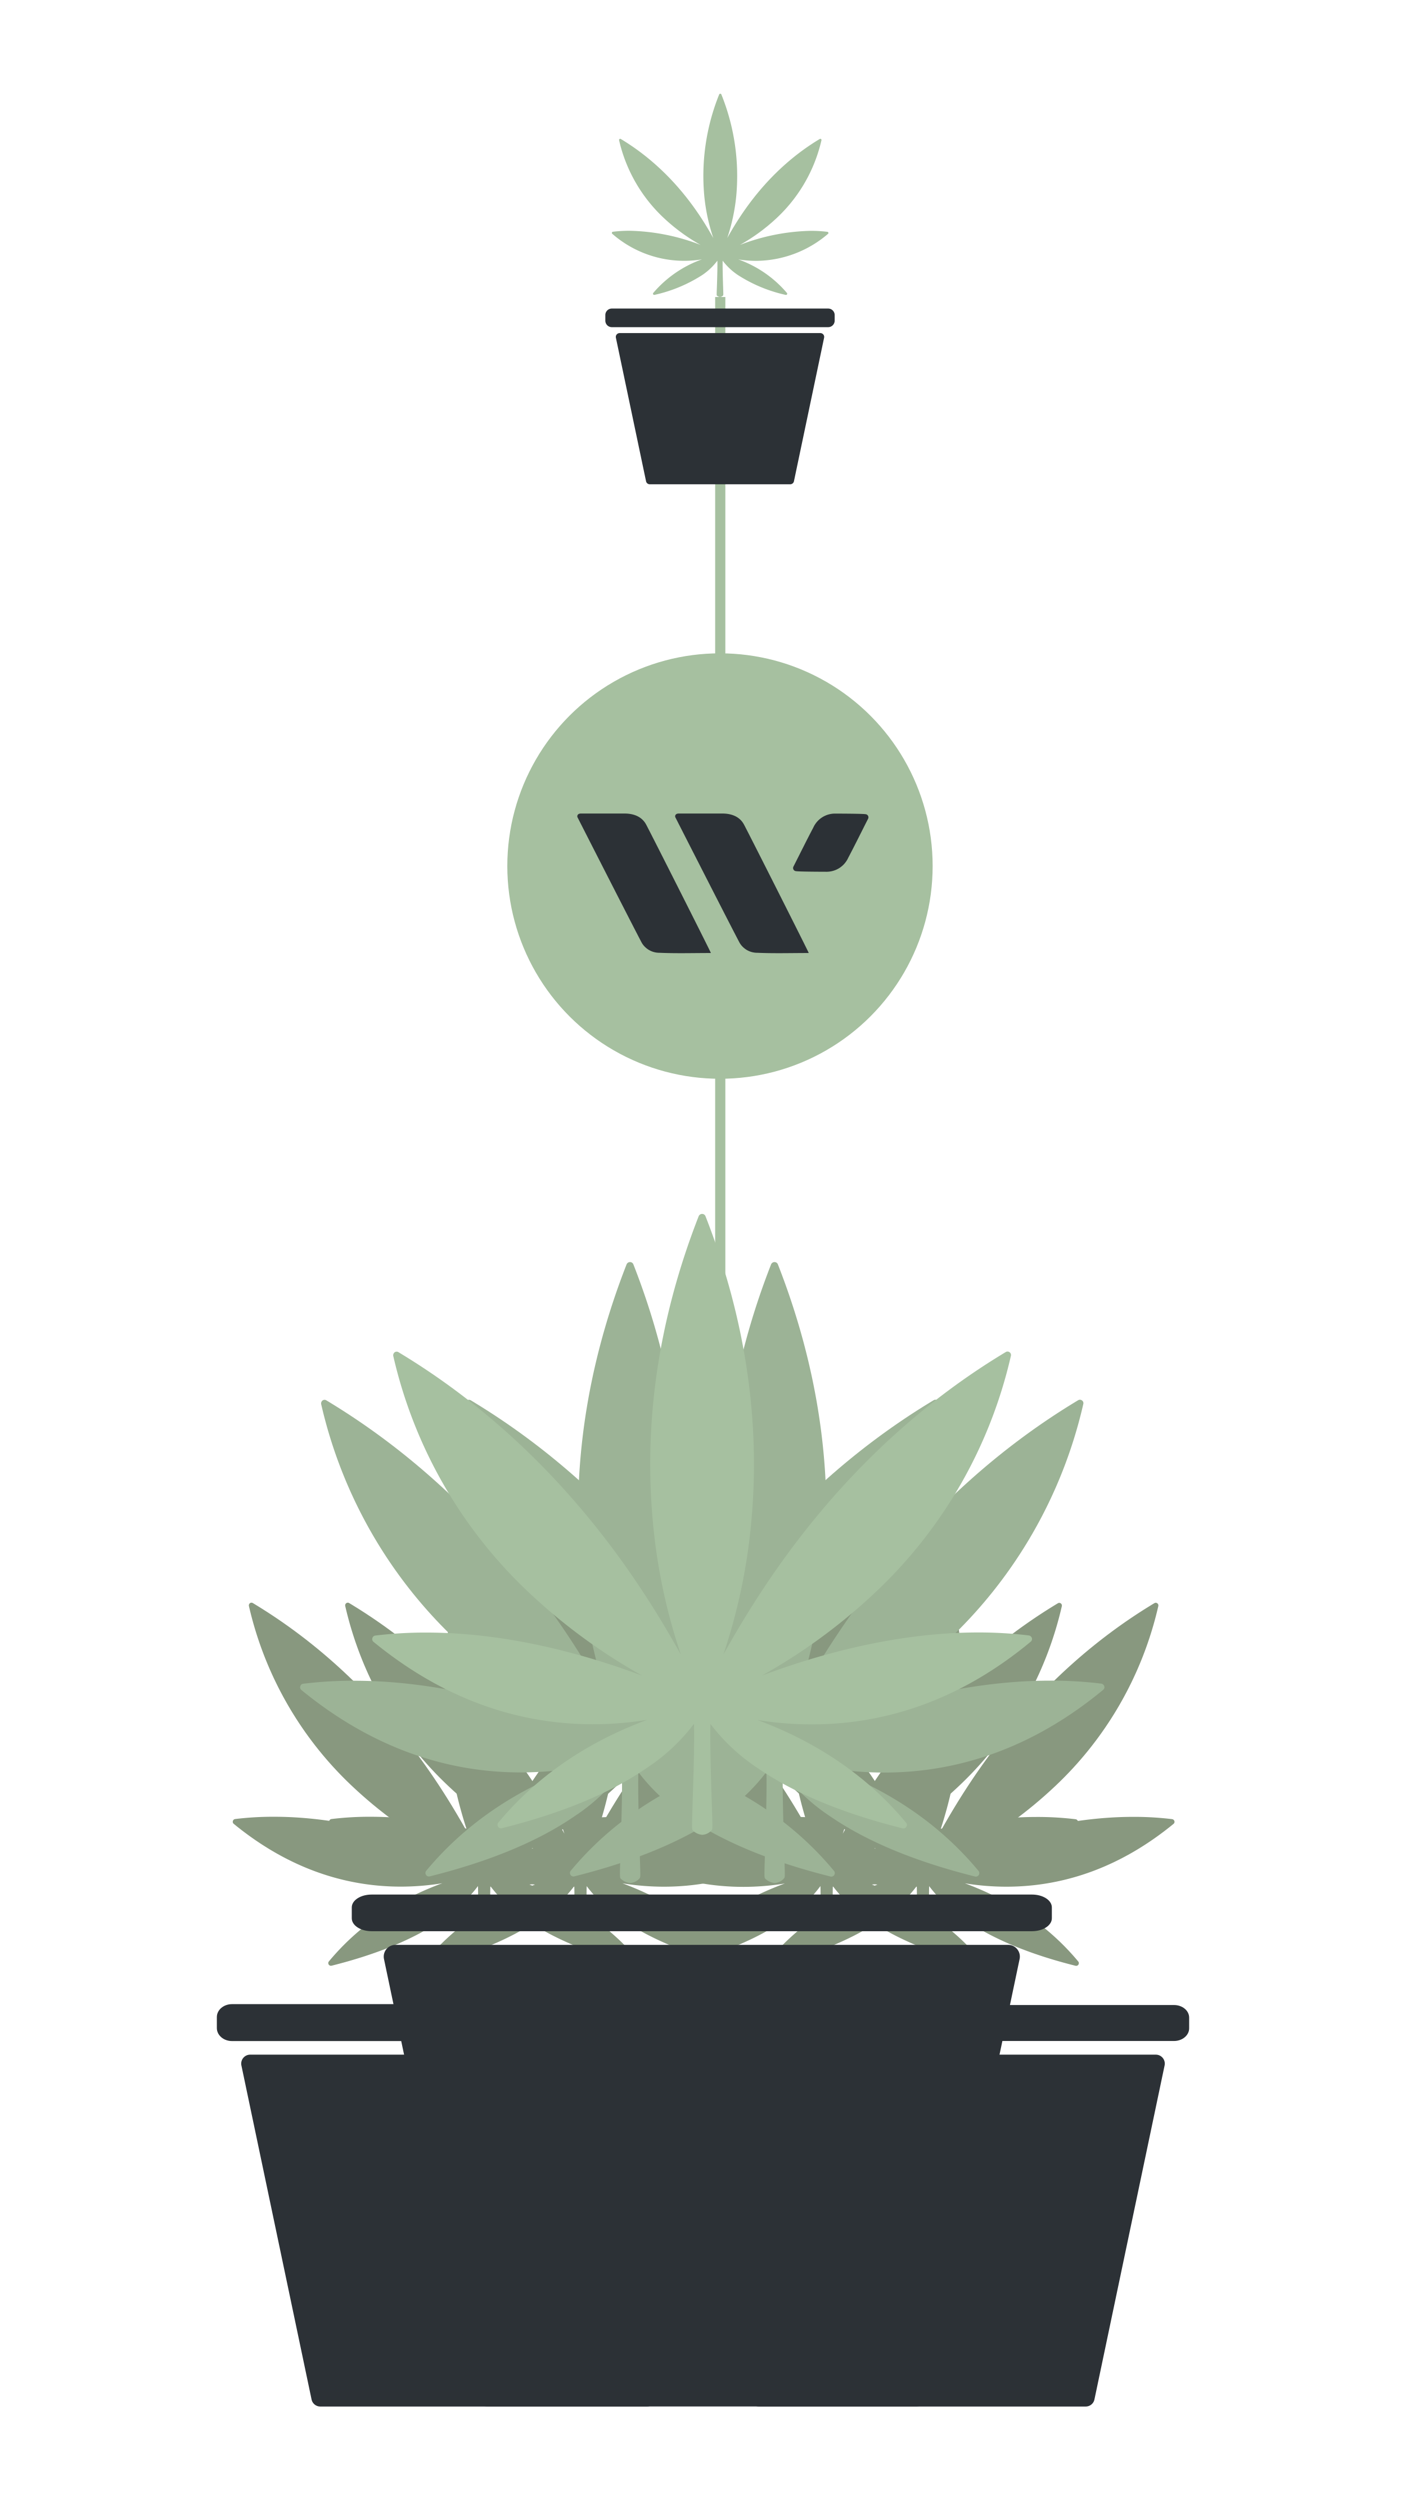 <svg id="Layer_1" data-name="Layer 1" xmlns="http://www.w3.org/2000/svg" viewBox="0 0 414 736"><title>about-us-graphic-3</title><line x1="212.08" y1="87.43" x2="212.08" y2="199.79" fill="none" stroke="#a6c0a0" stroke-miterlimit="10" stroke-width="3"/><line x1="212.08" y1="297.87" x2="212.08" y2="410.23" fill="none" stroke="#a6c0a0" stroke-miterlimit="10" stroke-width="3"/><circle cx="212" cy="254.94" r="62.62" fill="#a6c0a0"/><path d="M209.29,280.54c-5.23,0-10.2.15-15.1-.07a6,6,0,0,1-5.2-2.9c-2.2-4.11-18.29-35.7-18.95-37-.13-.25-.1-1.09,1-1.09,4.29,0,8.59,0,12.87,0,3,0,5.19,1.11,6.34,3.23,1.6,3,18.92,37.3,19.06,37.79Z" fill="#2c3136"/><path d="M238.1,280.54c-5.23,0-10.2.15-15.1-.07a6,6,0,0,1-5.2-2.9c-2.2-4.11-18.29-35.7-18.95-37-.13-.25-.1-1.09,1-1.09,4.29,0,8.59,0,12.87,0,3,0,5.2,1.11,6.34,3.23,1.6,3,18.92,37.3,19.06,37.79Z" fill="#2c3136"/><path d="M254.8,239.67h0c-.62-.11-4.71-.16-8.78-.17a7,7,0,0,0-6.53,4.09c-2,3.79-3.89,7.64-5.84,11.47a.93.93,0,0,0,.79,1.39c.62.11,4.71.16,8.78.17a7,7,0,0,0,6.53-4.09c2-3.79,3.89-7.65,5.84-11.47a.93.93,0,0,0-.79-1.39Z" fill="#2c3136"/><path d="M222.62,76.79a32.71,32.71,0,0,1-5.23-.43,33.59,33.59,0,0,1,14.34,9.9.33.33,0,0,1,0,.4.33.33,0,0,1-.38.15,43.18,43.18,0,0,1-14-5.8,18.51,18.51,0,0,1-4.56-4.27c-.06,1.57.06,5.57.13,7.68.08,2.42.08,2.42,0,2.54a1.27,1.27,0,0,1-.92.47,1.51,1.51,0,0,1-.9-.42c-.1-.13-.1-.13,0-2.75.07-2.06.19-6,.13-7.52A18.32,18.32,0,0,1,206.72,81a43.08,43.08,0,0,1-14,5.8.34.34,0,0,1-.38-.15.33.33,0,0,1,0-.4,33.67,33.67,0,0,1,14.35-9.9,32.19,32.19,0,0,1-26.4-7.52.33.33,0,0,1-.11-.36.34.34,0,0,1,.29-.25,39.69,39.69,0,0,1,4.93-.29A61.39,61.39,0,0,1,206.3,72.1a55.22,55.22,0,0,1-10.72-7.82,45.11,45.11,0,0,1-13.29-23,.36.36,0,0,1,.14-.36.33.33,0,0,1,.38,0c15.81,9.52,23.9,23.24,27.23,29.16a55.27,55.27,0,0,1-2.68-12.59,64.1,64.1,0,0,1,4.4-29.68.36.36,0,0,1,.33-.22.35.35,0,0,1,.32.22,64.06,64.06,0,0,1,4.4,29.67,55.66,55.66,0,0,1-2.67,12.59c3.32-5.91,11.41-19.64,27.22-29.15a.33.33,0,0,1,.38,0,.34.34,0,0,1,.14.36,45.11,45.11,0,0,1-13.29,23,55.22,55.22,0,0,1-10.72,7.82,61.4,61.4,0,0,1,20.83-4.15,39.92,39.92,0,0,1,4.93.29.37.37,0,0,1,.29.25.33.33,0,0,1-.12.36A32.83,32.83,0,0,1,222.62,76.79Z" fill="#a6c0a0"/><path d="M245.77,92.75v1.63a1.92,1.92,0,0,1-1.92,1.93H180.16a1.92,1.92,0,0,1-1.92-1.93V92.75a1.91,1.91,0,0,1,1.92-1.92h63.69A1.91,1.91,0,0,1,245.77,92.75Z" fill="#2c3136"/><path d="M242.66,99.41l-8.88,42.26a1.13,1.13,0,0,1-1.1.89H191.33a1.13,1.13,0,0,1-1.1-.89l-8.88-42.26a1.13,1.13,0,0,1,1.1-1.36h59.1A1.13,1.13,0,0,1,242.66,99.41Z" fill="#2c3136"/><path d="M167.09,555.39a76.1,76.1,0,0,1-12.18-1c8.46,3.14,22.16,9.52,33.37,23a.77.77,0,0,1,.07.92.78.78,0,0,1-.88.35c-13.4-3.35-24.31-7.88-32.47-13.5a43.06,43.06,0,0,1-10.61-9.94c-.14,3.65.14,13,.3,17.86.18,5.64.18,5.64,0,5.92a3,3,0,0,1-2.15,1.09,3.52,3.52,0,0,1-2.1-1c-.23-.3-.23-.3,0-6.4.16-4.78.44-13.89.3-17.49a42.62,42.62,0,0,1-10.61,9.94c-8.13,5.62-19.06,10.14-32.47,13.5a.79.79,0,0,1-.88-.35.77.77,0,0,1,.07-.92c11.23-13.52,24.93-19.9,33.39-23a76.65,76.65,0,0,1-12.2,1c-17.68,0-34.25-6.22-49.22-18.49a.76.76,0,0,1-.25-.83.8.8,0,0,1,.67-.58,92.33,92.33,0,0,1,11.46-.67c19.64,0,37.76,5.68,48.44,9.66a128.48,128.48,0,0,1-24.93-18.19,105,105,0,0,1-30.92-53.52.84.84,0,0,1,.32-.83.76.76,0,0,1,.88,0c36.79,22.14,55.6,54.07,63.34,67.85a128.58,128.58,0,0,1-6.24-29.3c-2.2-22.83,1.25-46.06,10.24-69a.83.83,0,0,1,.76-.51.8.8,0,0,1,.74.51c9,23,12.43,46.22,10.24,69a129.49,129.49,0,0,1-6.22,29.3c7.72-13.75,26.55-45.69,63.32-67.82a.76.76,0,0,1,.88,0,.8.8,0,0,1,.32.83,105,105,0,0,1-30.92,53.52A128.48,128.48,0,0,1,156,544.48c10.68-4,28.79-9.66,48.46-9.66a92.87,92.87,0,0,1,11.46.67.86.86,0,0,1,.67.58.77.77,0,0,1-.28.83C201.33,549.18,184.76,555.39,167.09,555.39Z" fill="#88987f"/><path d="M195.45,555.39a76.1,76.1,0,0,1-12.18-1c8.46,3.14,22.16,9.52,33.37,23a.77.77,0,0,1,.07.92.78.78,0,0,1-.88.35c-13.4-3.35-24.31-7.88-32.47-13.5a43.06,43.06,0,0,1-10.61-9.94c-.14,3.65.14,13,.3,17.86.18,5.64.18,5.64,0,5.92a3,3,0,0,1-2.15,1.09,3.52,3.52,0,0,1-2.1-1c-.23-.3-.23-.3,0-6.4.16-4.78.44-13.89.3-17.49a42.62,42.62,0,0,1-10.61,9.94c-8.13,5.62-19.06,10.14-32.47,13.5a.79.79,0,0,1-.88-.35.77.77,0,0,1,.07-.92c11.23-13.52,24.93-19.9,33.39-23a76.65,76.65,0,0,1-12.2,1c-17.68,0-34.25-6.22-49.22-18.49a.76.76,0,0,1-.25-.83.8.8,0,0,1,.67-.58,92.33,92.33,0,0,1,11.46-.67c19.64,0,37.76,5.68,48.44,9.66a128.48,128.48,0,0,1-24.93-18.19,105,105,0,0,1-30.92-53.52.84.84,0,0,1,.32-.83.76.76,0,0,1,.88,0c36.79,22.14,55.6,54.07,63.34,67.85a128.58,128.58,0,0,1-6.24-29.3c-2.2-22.83,1.25-46.06,10.24-69a.83.83,0,0,1,.76-.51.8.8,0,0,1,.74.51c9,23,12.43,46.22,10.24,69a129.49,129.49,0,0,1-6.22,29.3c7.72-13.75,26.55-45.69,63.32-67.82a.76.76,0,0,1,.88,0,.8.8,0,0,1,.32.83,105,105,0,0,1-30.92,53.52,128.48,128.48,0,0,1-24.93,18.19c10.68-4,28.79-9.66,48.46-9.66a92.87,92.87,0,0,1,11.46.67.86.86,0,0,1,.67.58.77.77,0,0,1-.28.83C229.69,549.18,213.12,555.39,195.45,555.39Z" fill="#88987f"/><path d="M220.94,593.74V597c0,2.11-2,3.83-4.46,3.83H68.31c-2.47,0-4.46-1.72-4.46-3.83v-3.23c0-2.11,2-3.81,4.46-3.81H216.48C219,589.94,220.94,591.63,220.94,593.74Z" fill="#2c3136"/><path d="M213.71,608l-20.66,98.33a2.62,2.62,0,0,1-2.57,2.08H94.31a2.62,2.62,0,0,1-2.57-2.08L71.08,608a2.64,2.64,0,0,1,2.57-3.17h137.5A2.64,2.64,0,0,1,213.71,608Z" fill="#2c3136"/><path d="M296.29,555.39a76.1,76.1,0,0,1-12.18-1c8.46,3.14,22.16,9.52,33.37,23a.77.77,0,0,1,.07.92.78.78,0,0,1-.88.35c-13.4-3.35-24.31-7.88-32.47-13.5a43.06,43.06,0,0,1-10.61-9.94c-.14,3.65.14,13,.3,17.86.18,5.64.18,5.64,0,5.92a3,3,0,0,1-2.15,1.09,3.52,3.52,0,0,1-2.1-1c-.23-.3-.23-.3,0-6.4.16-4.78.44-13.89.3-17.49a42.62,42.62,0,0,1-10.61,9.94c-8.13,5.62-19.06,10.14-32.47,13.5a.79.79,0,0,1-.88-.35.77.77,0,0,1,.07-.92c11.23-13.52,24.93-19.9,33.39-23a76.65,76.65,0,0,1-12.2,1c-17.68,0-34.25-6.22-49.22-18.49a.76.76,0,0,1-.25-.83.8.8,0,0,1,.67-.58,92.33,92.33,0,0,1,11.46-.67c19.64,0,37.76,5.68,48.44,9.66a128.48,128.48,0,0,1-24.93-18.19,105,105,0,0,1-30.92-53.52.84.84,0,0,1,.32-.83.76.76,0,0,1,.88,0c36.79,22.14,55.6,54.07,63.34,67.85a128.58,128.58,0,0,1-6.24-29.3c-2.2-22.83,1.25-46.06,10.24-69a.83.83,0,0,1,.76-.51.8.8,0,0,1,.74.51c9,23,12.43,46.22,10.24,69a129.49,129.49,0,0,1-6.22,29.3c7.72-13.75,26.55-45.69,63.32-67.82a.76.76,0,0,1,.88,0,.8.8,0,0,1,.32.83,105,105,0,0,1-30.92,53.52,128.48,128.48,0,0,1-24.93,18.19c10.68-4,28.79-9.66,48.46-9.66a92.87,92.87,0,0,1,11.46.67.86.86,0,0,1,.67.58.77.77,0,0,1-.28.83C330.54,549.18,314,555.39,296.29,555.39Z" fill="#88987f"/><path d="M267.93,555.39a76.1,76.1,0,0,1-12.18-1c8.46,3.14,22.16,9.52,33.37,23a.77.77,0,0,1,.07.92.78.78,0,0,1-.88.35c-13.4-3.35-24.31-7.88-32.47-13.5a43.06,43.06,0,0,1-10.61-9.94c-.14,3.65.14,13,.3,17.86.18,5.64.18,5.64,0,5.92a3,3,0,0,1-2.15,1.09,3.52,3.52,0,0,1-2.1-1c-.23-.3-.23-.3,0-6.4.16-4.78.44-13.89.3-17.49A42.62,42.62,0,0,1,231,565.21c-8.13,5.62-19.06,10.14-32.47,13.5a.79.79,0,0,1-.88-.35.77.77,0,0,1,.07-.92c11.23-13.52,24.93-19.9,33.39-23a76.65,76.65,0,0,1-12.2,1c-17.68,0-34.25-6.22-49.22-18.49a.76.76,0,0,1-.25-.83.8.8,0,0,1,.67-.58,92.33,92.33,0,0,1,11.46-.67c19.64,0,37.76,5.68,48.44,9.66A128.48,128.48,0,0,1,205,526.3a105,105,0,0,1-30.92-53.52.84.84,0,0,1,.32-.83.76.76,0,0,1,.88,0c36.79,22.14,55.6,54.07,63.34,67.85a128.58,128.58,0,0,1-6.24-29.3c-2.2-22.83,1.25-46.06,10.24-69a.83.83,0,0,1,.76-.51.8.8,0,0,1,.74.51c9,23,12.43,46.22,10.24,69a129.49,129.49,0,0,1-6.22,29.3c7.72-13.75,26.55-45.69,63.32-67.82a.76.76,0,0,1,.88,0,.8.8,0,0,1,.32.83,105,105,0,0,1-30.92,53.52,128.48,128.48,0,0,1-24.93,18.19c10.68-4,28.79-9.66,48.46-9.66a92.87,92.87,0,0,1,11.46.67.86.86,0,0,1,.67.58.77.77,0,0,1-.28.83C302.18,549.18,285.61,555.39,267.93,555.39Z" fill="#88987f"/><path d="M350.15,593.93v3.15c0,2.05-2,3.73-4.46,3.73H197.52c-2.47,0-4.46-1.67-4.46-3.73v-3.15c0-2.05,2-3.71,4.46-3.71H345.69C348.16,590.22,350.15,591.87,350.15,593.93Z" fill="#2c3136"/><path d="M342.92,608l-20.66,98.33a2.62,2.62,0,0,1-2.57,2.08H223.51a2.62,2.62,0,0,1-2.57-2.08L200.29,608a2.64,2.64,0,0,1,2.57-3.17h137.5A2.64,2.64,0,0,1,342.92,608Z" fill="#2c3136"/><path d="M260.32,521.79a99.86,99.86,0,0,1-16-1.3c11.1,4.12,29.08,12.49,43.79,30.23a1,1,0,0,1,.09,1.21,1,1,0,0,1-1.15.45c-17.59-4.4-31.9-10.34-42.61-17.71a56.51,56.51,0,0,1-13.92-13c-.18,4.79.18,17,.39,23.44.24,7.4.24,7.4,0,7.76a3.89,3.89,0,0,1-2.82,1.43,4.62,4.62,0,0,1-2.76-1.27c-.3-.39-.3-.39-.06-8.4.21-6.28.58-18.22.39-23a55.93,55.93,0,0,1-13.92,13c-10.67,7.37-25,13.31-42.61,17.71a1,1,0,0,1-1.15-.45,1,1,0,0,1,.09-1.21c14.74-17.74,32.72-26.11,43.82-30.23a100.59,100.59,0,0,1-16,1.3c-23.2,0-44.94-8.16-64.59-24.26a1,1,0,0,1-.33-1.09,1,1,0,0,1,.88-.76,121.16,121.16,0,0,1,15-.88c25.78,0,49.55,7.46,63.56,12.68a168.6,168.6,0,0,1-32.72-23.87,137.72,137.72,0,0,1-40.57-70.23,1.1,1.1,0,0,1,.42-1.09,1,1,0,0,1,1.15,0c48.28,29.05,73,71,83.12,89a168.73,168.73,0,0,1-8.19-38.45c-2.88-30,1.64-60.44,13.43-90.61a1.1,1.1,0,0,1,1-.67,1.05,1.05,0,0,1,1,.67c11.8,30.14,16.31,60.65,13.43,90.58a169.93,169.93,0,0,1-8.16,38.45c10.13-18,34.84-60,83.09-89a1,1,0,0,1,1.15,0,1,1,0,0,1,.42,1.09,137.72,137.72,0,0,1-40.57,70.23,168.6,168.6,0,0,1-32.72,23.87c14-5.22,37.78-12.68,63.59-12.68a121.86,121.86,0,0,1,15,.88,1.12,1.12,0,0,1,.88.76,1,1,0,0,1-.36,1.09C305.26,513.63,283.52,521.79,260.32,521.79Z" fill="#9cb396"/><path d="M217.77,521.79a99.86,99.86,0,0,1-16-1.3c11.1,4.12,29.08,12.49,43.79,30.23a1,1,0,0,1,.09,1.21,1,1,0,0,1-1.15.45c-17.59-4.4-31.9-10.34-42.61-17.71a56.51,56.51,0,0,1-13.92-13c-.18,4.79.18,17,.39,23.44.24,7.4.24,7.4,0,7.76a3.89,3.89,0,0,1-2.82,1.43,4.62,4.62,0,0,1-2.76-1.27c-.3-.39-.3-.39-.06-8.4.21-6.28.58-18.22.39-23a55.93,55.93,0,0,1-13.92,13c-10.67,7.37-25,13.31-42.61,17.71a1,1,0,0,1-1.15-.45,1,1,0,0,1,.09-1.21c14.74-17.74,32.72-26.11,43.82-30.23a100.59,100.59,0,0,1-16,1.3c-23.2,0-44.94-8.16-64.59-24.26a1,1,0,0,1-.33-1.09,1,1,0,0,1,.88-.76,121.16,121.16,0,0,1,15-.88c25.78,0,49.55,7.46,63.56,12.68a168.6,168.6,0,0,1-32.72-23.87,137.72,137.72,0,0,1-40.57-70.23,1.1,1.1,0,0,1,.42-1.09,1,1,0,0,1,1.15,0c48.28,29.05,73,71,83.12,89a168.73,168.73,0,0,1-8.19-38.45c-2.88-30,1.64-60.44,13.43-90.61a1.1,1.1,0,0,1,1-.67,1.05,1.05,0,0,1,1,.67c11.8,30.14,16.31,60.65,13.43,90.58a169.93,169.93,0,0,1-8.16,38.45c10.13-18,34.84-60,83.09-89a1,1,0,0,1,1.15,0,1,1,0,0,1,.42,1.09,137.72,137.72,0,0,1-40.57,70.23,168.6,168.6,0,0,1-32.72,23.87c14-5.22,37.78-12.68,63.59-12.68a121.86,121.86,0,0,1,15,.88,1.12,1.12,0,0,1,.88.76,1,1,0,0,1-.36,1.09C262.72,513.63,241,521.79,217.77,521.79Z" fill="#9cb396"/><path d="M309.72,561.48v3.21c0,2.1-2.61,3.8-5.85,3.8H109.43c-3.24,0-5.85-1.7-5.85-3.8v-3.21c0-2.1,2.61-3.78,5.85-3.78H303.87C307.11,557.7,309.72,559.38,309.72,561.48Z" fill="#2c3136"/><path d="M300.23,576.66l-27.11,129a3.44,3.44,0,0,1-3.37,2.73H143.54a3.44,3.44,0,0,1-3.37-2.73l-27.11-129a3.46,3.46,0,0,1,3.37-4.15H296.86A3.46,3.46,0,0,1,300.23,576.66Z" fill="#2c3136"/><path d="M239,507.61a99.86,99.86,0,0,1-16-1.3c11.1,4.12,29.08,12.49,43.79,30.23a1,1,0,0,1,.09,1.21,1,1,0,0,1-1.15.45c-17.59-4.4-31.9-10.34-42.61-17.71a56.51,56.51,0,0,1-13.92-13c-.18,4.79.18,17,.39,23.44.24,7.4.24,7.4,0,7.76a3.89,3.89,0,0,1-2.82,1.43,4.62,4.62,0,0,1-2.76-1.27c-.3-.39-.3-.39-.06-8.4.21-6.28.58-18.22.39-23a55.93,55.93,0,0,1-13.92,13c-10.67,7.37-25,13.31-42.61,17.71a1,1,0,0,1-1.15-.45,1,1,0,0,1,.09-1.21c14.74-17.74,32.72-26.11,43.82-30.23a100.59,100.59,0,0,1-16,1.3c-23.2,0-44.94-8.16-64.59-24.26a1,1,0,0,1-.33-1.09,1,1,0,0,1,.88-.76,121.16,121.16,0,0,1,15-.88c25.78,0,49.55,7.46,63.56,12.68a168.6,168.6,0,0,1-32.72-23.87,137.72,137.72,0,0,1-40.57-70.23,1.1,1.1,0,0,1,.42-1.09,1,1,0,0,1,1.15,0c48.28,29.05,73,71,83.12,89a168.73,168.73,0,0,1-8.19-38.45c-2.88-30,1.64-60.44,13.43-90.61a1.1,1.1,0,0,1,1-.67,1.05,1.05,0,0,1,1,.67c11.8,30.14,16.31,60.65,13.43,90.58a169.93,169.93,0,0,1-8.16,38.45c10.13-18,34.84-60,83.09-89a1,1,0,0,1,1.15,0,1,1,0,0,1,.42,1.09,137.72,137.72,0,0,1-40.57,70.23,168.6,168.6,0,0,1-32.72,23.87c14-5.22,37.78-12.68,63.59-12.68a121.86,121.86,0,0,1,15,.88,1.12,1.12,0,0,1,.88.76,1,1,0,0,1-.36,1.09C284,499.45,262.24,507.61,239,507.61Z" fill="#a6c0a0"/></svg>